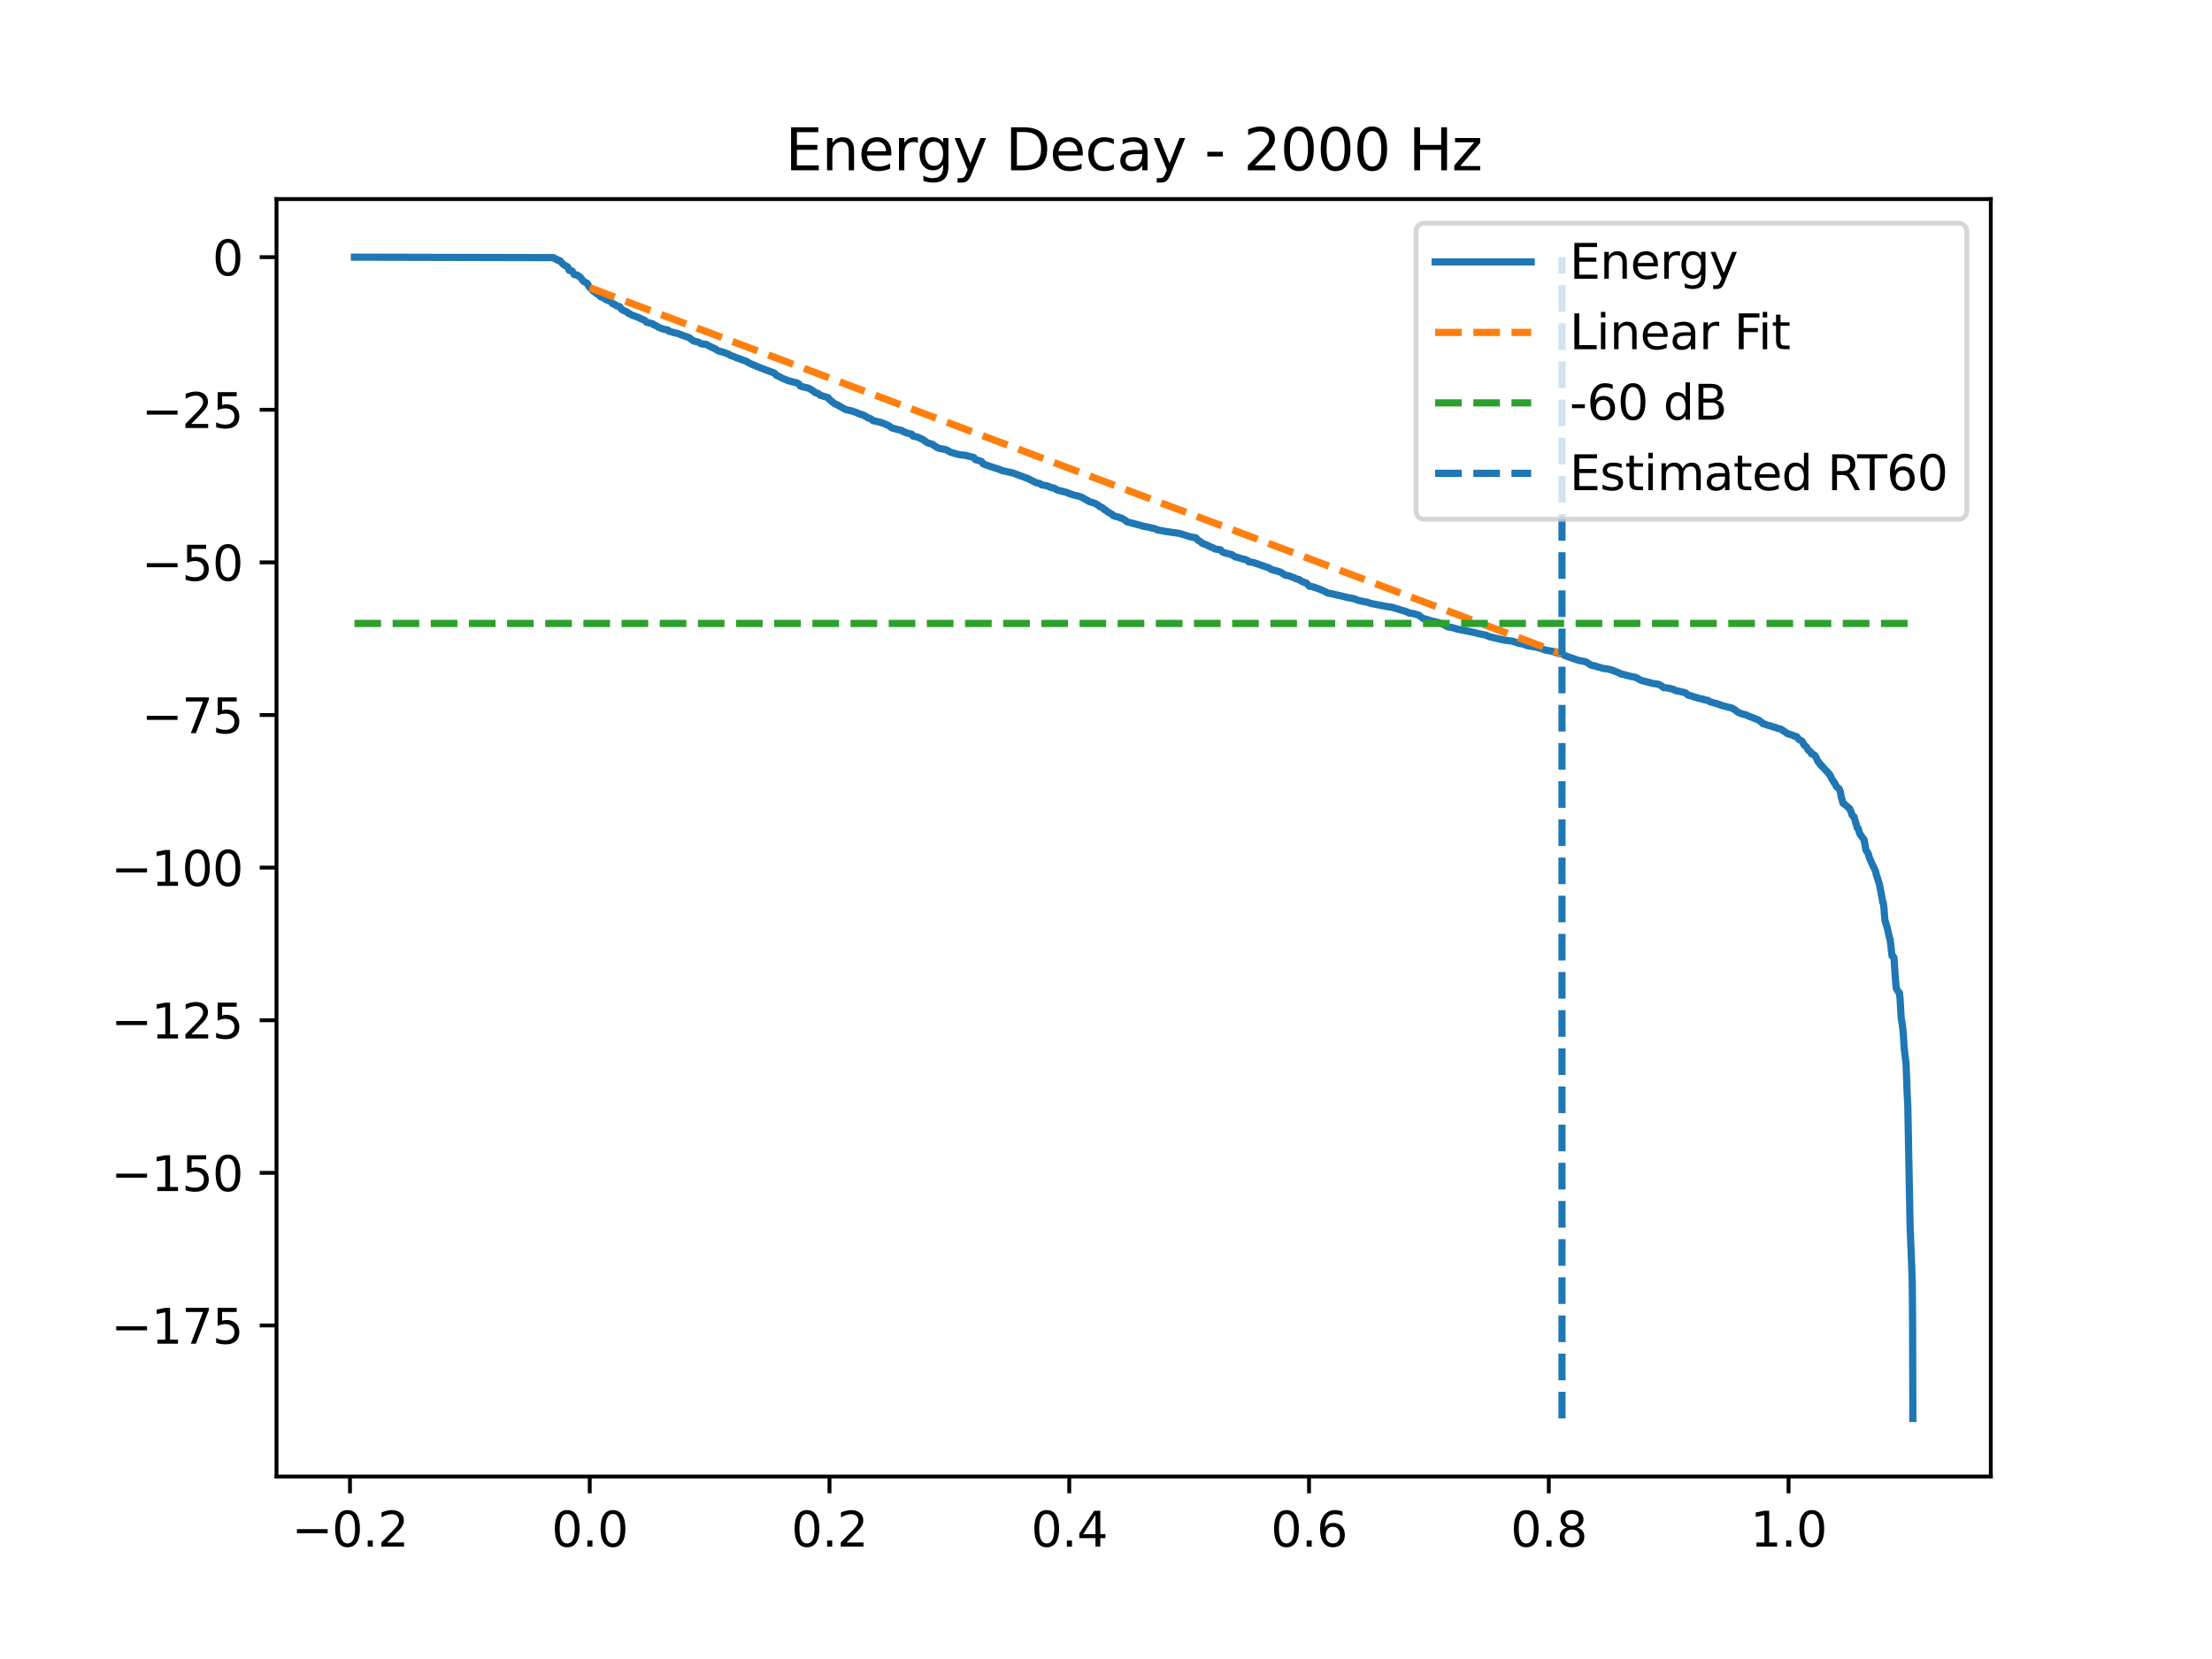 <?xml version="1.0" encoding="utf-8" standalone="no"?>
<!DOCTYPE svg PUBLIC "-//W3C//DTD SVG 1.1//EN"
  "http://www.w3.org/Graphics/SVG/1.1/DTD/svg11.dtd">
<svg xmlns:xlink="http://www.w3.org/1999/xlink" width="460.8pt" height="345.6pt" viewBox="0 0 460.8 345.6" xmlns="http://www.w3.org/2000/svg" version="1.1">
 <defs>
  <style type="text/css">*{stroke-linejoin: round; stroke-linecap: butt}</style>
 </defs>
 <g id="figure_1">
  <g id="patch_1">
   <path d="M 0 345.6 
L 460.8 345.6 
L 460.8 0 
L 0 0 
z
" style="fill: #ffffff"/>
  </g>
  <g id="axes_1">
   <g id="patch_2">
    <path d="M 57.6 307.584 
L 414.72 307.584 
L 414.72 41.472 
L 57.6 41.472 
z
" style="fill: #ffffff"/>
   </g>
   <g id="matplotlib.axis_1">
    <g id="xtick_1">
     <g id="line2d_1">
      <defs>
       <path id="m53a46d012d" d="M 0 0 
L 0 3.5 
" style="stroke: #000000; stroke-width: 0.8"/>
      </defs>
      <g>
       <use xlink:href="#m53a46d012d" x="72.907" y="307.584" style="stroke: #000000; stroke-width: 0.8"/>
      </g>
     </g>
     <g id="text_1">
      <!-- −0.2 -->
      <g transform="translate(60.765 322.182) scale(0.1 -0.1)">
       <defs>
        <path id="DejaVuSans-2212" d="M 678 2272 
L 4684 2272 
L 4684 1741 
L 678 1741 
L 678 2272 
z
" transform="scale(0.016)"/>
        <path id="DejaVuSans-30" d="M 2034 4250 
Q 1547 4250 1301 3770 
Q 1056 3291 1056 2328 
Q 1056 1369 1301 889 
Q 1547 409 2034 409 
Q 2525 409 2770 889 
Q 3016 1369 3016 2328 
Q 3016 3291 2770 3770 
Q 2525 4250 2034 4250 
z
M 2034 4750 
Q 2819 4750 3233 4129 
Q 3647 3509 3647 2328 
Q 3647 1150 3233 529 
Q 2819 -91 2034 -91 
Q 1250 -91 836 529 
Q 422 1150 422 2328 
Q 422 3509 836 4129 
Q 1250 4750 2034 4750 
z
" transform="scale(0.016)"/>
        <path id="DejaVuSans-2e" d="M 684 794 
L 1344 794 
L 1344 0 
L 684 0 
L 684 794 
z
" transform="scale(0.016)"/>
        <path id="DejaVuSans-32" d="M 1228 531 
L 3431 531 
L 3431 0 
L 469 0 
L 469 531 
Q 828 903 1448 1529 
Q 2069 2156 2228 2338 
Q 2531 2678 2651 2914 
Q 2772 3150 2772 3378 
Q 2772 3750 2511 3984 
Q 2250 4219 1831 4219 
Q 1534 4219 1204 4116 
Q 875 4013 500 3803 
L 500 4441 
Q 881 4594 1212 4672 
Q 1544 4750 1819 4750 
Q 2544 4750 2975 4387 
Q 3406 4025 3406 3419 
Q 3406 3131 3298 2873 
Q 3191 2616 2906 2266 
Q 2828 2175 2409 1742 
Q 1991 1309 1228 531 
z
" transform="scale(0.016)"/>
       </defs>
       <use xlink:href="#DejaVuSans-2212"/>
       <use xlink:href="#DejaVuSans-30" transform="translate(83.789 0)"/>
       <use xlink:href="#DejaVuSans-2e" transform="translate(147.412 0)"/>
       <use xlink:href="#DejaVuSans-32" transform="translate(179.199 0)"/>
      </g>
     </g>
    </g>
    <g id="xtick_2">
     <g id="line2d_2">
      <g>
       <use xlink:href="#m53a46d012d" x="122.853" y="307.584" style="stroke: #000000; stroke-width: 0.8"/>
      </g>
     </g>
     <g id="text_2">
      <!-- 0.0 -->
      <g transform="translate(114.902 322.182) scale(0.1 -0.1)">
       <use xlink:href="#DejaVuSans-30"/>
       <use xlink:href="#DejaVuSans-2e" transform="translate(63.623 0)"/>
       <use xlink:href="#DejaVuSans-30" transform="translate(95.41 0)"/>
      </g>
     </g>
    </g>
    <g id="xtick_3">
     <g id="line2d_3">
      <g>
       <use xlink:href="#m53a46d012d" x="172.8" y="307.584" style="stroke: #000000; stroke-width: 0.8"/>
      </g>
     </g>
     <g id="text_3">
      <!-- 0.2 -->
      <g transform="translate(164.849 322.182) scale(0.1 -0.1)">
       <use xlink:href="#DejaVuSans-30"/>
       <use xlink:href="#DejaVuSans-2e" transform="translate(63.623 0)"/>
       <use xlink:href="#DejaVuSans-32" transform="translate(95.41 0)"/>
      </g>
     </g>
    </g>
    <g id="xtick_4">
     <g id="line2d_4">
      <g>
       <use xlink:href="#m53a46d012d" x="222.747" y="307.584" style="stroke: #000000; stroke-width: 0.8"/>
      </g>
     </g>
     <g id="text_4">
      <!-- 0.4 -->
      <g transform="translate(214.796 322.182) scale(0.1 -0.1)">
       <defs>
        <path id="DejaVuSans-34" d="M 2419 4116 
L 825 1625 
L 2419 1625 
L 2419 4116 
z
M 2253 4666 
L 3047 4666 
L 3047 1625 
L 3713 1625 
L 3713 1100 
L 3047 1100 
L 3047 0 
L 2419 0 
L 2419 1100 
L 313 1100 
L 313 1709 
L 2253 4666 
z
" transform="scale(0.016)"/>
       </defs>
       <use xlink:href="#DejaVuSans-30"/>
       <use xlink:href="#DejaVuSans-2e" transform="translate(63.623 0)"/>
       <use xlink:href="#DejaVuSans-34" transform="translate(95.41 0)"/>
      </g>
     </g>
    </g>
    <g id="xtick_5">
     <g id="line2d_5">
      <g>
       <use xlink:href="#m53a46d012d" x="272.694" y="307.584" style="stroke: #000000; stroke-width: 0.8"/>
      </g>
     </g>
     <g id="text_5">
      <!-- 0.6 -->
      <g transform="translate(264.742 322.182) scale(0.1 -0.1)">
       <defs>
        <path id="DejaVuSans-36" d="M 2113 2584 
Q 1688 2584 1439 2293 
Q 1191 2003 1191 1497 
Q 1191 994 1439 701 
Q 1688 409 2113 409 
Q 2538 409 2786 701 
Q 3034 994 3034 1497 
Q 3034 2003 2786 2293 
Q 2538 2584 2113 2584 
z
M 3366 4563 
L 3366 3988 
Q 3128 4100 2886 4159 
Q 2644 4219 2406 4219 
Q 1781 4219 1451 3797 
Q 1122 3375 1075 2522 
Q 1259 2794 1537 2939 
Q 1816 3084 2150 3084 
Q 2853 3084 3261 2657 
Q 3669 2231 3669 1497 
Q 3669 778 3244 343 
Q 2819 -91 2113 -91 
Q 1303 -91 875 529 
Q 447 1150 447 2328 
Q 447 3434 972 4092 
Q 1497 4750 2381 4750 
Q 2619 4750 2861 4703 
Q 3103 4656 3366 4563 
z
" transform="scale(0.016)"/>
       </defs>
       <use xlink:href="#DejaVuSans-30"/>
       <use xlink:href="#DejaVuSans-2e" transform="translate(63.623 0)"/>
       <use xlink:href="#DejaVuSans-36" transform="translate(95.41 0)"/>
      </g>
     </g>
    </g>
    <g id="xtick_6">
     <g id="line2d_6">
      <g>
       <use xlink:href="#m53a46d012d" x="322.641" y="307.584" style="stroke: #000000; stroke-width: 0.8"/>
      </g>
     </g>
     <g id="text_6">
      <!-- 0.8 -->
      <g transform="translate(314.689 322.182) scale(0.1 -0.1)">
       <defs>
        <path id="DejaVuSans-38" d="M 2034 2216 
Q 1584 2216 1326 1975 
Q 1069 1734 1069 1313 
Q 1069 891 1326 650 
Q 1584 409 2034 409 
Q 2484 409 2743 651 
Q 3003 894 3003 1313 
Q 3003 1734 2745 1975 
Q 2488 2216 2034 2216 
z
M 1403 2484 
Q 997 2584 770 2862 
Q 544 3141 544 3541 
Q 544 4100 942 4425 
Q 1341 4750 2034 4750 
Q 2731 4750 3128 4425 
Q 3525 4100 3525 3541 
Q 3525 3141 3298 2862 
Q 3072 2584 2669 2484 
Q 3125 2378 3379 2068 
Q 3634 1759 3634 1313 
Q 3634 634 3220 271 
Q 2806 -91 2034 -91 
Q 1263 -91 848 271 
Q 434 634 434 1313 
Q 434 1759 690 2068 
Q 947 2378 1403 2484 
z
M 1172 3481 
Q 1172 3119 1398 2916 
Q 1625 2713 2034 2713 
Q 2441 2713 2670 2916 
Q 2900 3119 2900 3481 
Q 2900 3844 2670 4047 
Q 2441 4250 2034 4250 
Q 1625 4250 1398 4047 
Q 1172 3844 1172 3481 
z
" transform="scale(0.016)"/>
       </defs>
       <use xlink:href="#DejaVuSans-30"/>
       <use xlink:href="#DejaVuSans-2e" transform="translate(63.623 0)"/>
       <use xlink:href="#DejaVuSans-38" transform="translate(95.41 0)"/>
      </g>
     </g>
    </g>
    <g id="xtick_7">
     <g id="line2d_7">
      <g>
       <use xlink:href="#m53a46d012d" x="372.588" y="307.584" style="stroke: #000000; stroke-width: 0.8"/>
      </g>
     </g>
     <g id="text_7">
      <!-- 1.0 -->
      <g transform="translate(364.636 322.182) scale(0.1 -0.1)">
       <defs>
        <path id="DejaVuSans-31" d="M 794 531 
L 1825 531 
L 1825 4091 
L 703 3866 
L 703 4441 
L 1819 4666 
L 2450 4666 
L 2450 531 
L 3481 531 
L 3481 0 
L 794 0 
L 794 531 
z
" transform="scale(0.016)"/>
       </defs>
       <use xlink:href="#DejaVuSans-31"/>
       <use xlink:href="#DejaVuSans-2e" transform="translate(63.623 0)"/>
       <use xlink:href="#DejaVuSans-30" transform="translate(95.41 0)"/>
      </g>
     </g>
    </g>
   </g>
   <g id="matplotlib.axis_2">
    <g id="ytick_1">
     <g id="line2d_8">
      <defs>
       <path id="m4057a77830" d="M 0 0 
L -3.5 0 
" style="stroke: #000000; stroke-width: 0.8"/>
      </defs>
      <g>
       <use xlink:href="#m4057a77830" x="57.6" y="276.119" style="stroke: #000000; stroke-width: 0.8"/>
      </g>
     </g>
     <g id="text_8">
      <!-- −175 -->
      <g transform="translate(23.133 279.919) scale(0.1 -0.1)">
       <defs>
        <path id="DejaVuSans-37" d="M 525 4666 
L 3525 4666 
L 3525 4397 
L 1831 0 
L 1172 0 
L 2766 4134 
L 525 4134 
L 525 4666 
z
" transform="scale(0.016)"/>
        <path id="DejaVuSans-35" d="M 691 4666 
L 3169 4666 
L 3169 4134 
L 1269 4134 
L 1269 2991 
Q 1406 3038 1543 3061 
Q 1681 3084 1819 3084 
Q 2600 3084 3056 2656 
Q 3513 2228 3513 1497 
Q 3513 744 3044 326 
Q 2575 -91 1722 -91 
Q 1428 -91 1123 -41 
Q 819 9 494 109 
L 494 744 
Q 775 591 1075 516 
Q 1375 441 1709 441 
Q 2250 441 2565 725 
Q 2881 1009 2881 1497 
Q 2881 1984 2565 2268 
Q 2250 2553 1709 2553 
Q 1456 2553 1204 2497 
Q 953 2441 691 2322 
L 691 4666 
z
" transform="scale(0.016)"/>
       </defs>
       <use xlink:href="#DejaVuSans-2212"/>
       <use xlink:href="#DejaVuSans-31" transform="translate(83.789 0)"/>
       <use xlink:href="#DejaVuSans-37" transform="translate(147.412 0)"/>
       <use xlink:href="#DejaVuSans-35" transform="translate(211.035 0)"/>
      </g>
     </g>
    </g>
    <g id="ytick_2">
     <g id="line2d_9">
      <g>
       <use xlink:href="#m4057a77830" x="57.6" y="244.326" style="stroke: #000000; stroke-width: 0.8"/>
      </g>
     </g>
     <g id="text_9">
      <!-- −150 -->
      <g transform="translate(23.133 248.125) scale(0.1 -0.1)">
       <use xlink:href="#DejaVuSans-2212"/>
       <use xlink:href="#DejaVuSans-31" transform="translate(83.789 0)"/>
       <use xlink:href="#DejaVuSans-35" transform="translate(147.412 0)"/>
       <use xlink:href="#DejaVuSans-30" transform="translate(211.035 0)"/>
      </g>
     </g>
    </g>
    <g id="ytick_3">
     <g id="line2d_10">
      <g>
       <use xlink:href="#m4057a77830" x="57.6" y="212.533" style="stroke: #000000; stroke-width: 0.8"/>
      </g>
     </g>
     <g id="text_10">
      <!-- −125 -->
      <g transform="translate(23.133 216.332) scale(0.1 -0.1)">
       <use xlink:href="#DejaVuSans-2212"/>
       <use xlink:href="#DejaVuSans-31" transform="translate(83.789 0)"/>
       <use xlink:href="#DejaVuSans-32" transform="translate(147.412 0)"/>
       <use xlink:href="#DejaVuSans-35" transform="translate(211.035 0)"/>
      </g>
     </g>
    </g>
    <g id="ytick_4">
     <g id="line2d_11">
      <g>
       <use xlink:href="#m4057a77830" x="57.6" y="180.74" style="stroke: #000000; stroke-width: 0.8"/>
      </g>
     </g>
     <g id="text_11">
      <!-- −100 -->
      <g transform="translate(23.133 184.539) scale(0.1 -0.1)">
       <use xlink:href="#DejaVuSans-2212"/>
       <use xlink:href="#DejaVuSans-31" transform="translate(83.789 0)"/>
       <use xlink:href="#DejaVuSans-30" transform="translate(147.412 0)"/>
       <use xlink:href="#DejaVuSans-30" transform="translate(211.035 0)"/>
      </g>
     </g>
    </g>
    <g id="ytick_5">
     <g id="line2d_12">
      <g>
       <use xlink:href="#m4057a77830" x="57.6" y="148.947" style="stroke: #000000; stroke-width: 0.8"/>
      </g>
     </g>
     <g id="text_12">
      <!-- −75 -->
      <g transform="translate(29.495 152.746) scale(0.1 -0.1)">
       <use xlink:href="#DejaVuSans-2212"/>
       <use xlink:href="#DejaVuSans-37" transform="translate(83.789 0)"/>
       <use xlink:href="#DejaVuSans-35" transform="translate(147.412 0)"/>
      </g>
     </g>
    </g>
    <g id="ytick_6">
     <g id="line2d_13">
      <g>
       <use xlink:href="#m4057a77830" x="57.6" y="117.154" style="stroke: #000000; stroke-width: 0.8"/>
      </g>
     </g>
     <g id="text_13">
      <!-- −50 -->
      <g transform="translate(29.495 120.953) scale(0.1 -0.1)">
       <use xlink:href="#DejaVuSans-2212"/>
       <use xlink:href="#DejaVuSans-35" transform="translate(83.789 0)"/>
       <use xlink:href="#DejaVuSans-30" transform="translate(147.412 0)"/>
      </g>
     </g>
    </g>
    <g id="ytick_7">
     <g id="line2d_14">
      <g>
       <use xlink:href="#m4057a77830" x="57.6" y="85.361" style="stroke: #000000; stroke-width: 0.8"/>
      </g>
     </g>
     <g id="text_14">
      <!-- −25 -->
      <g transform="translate(29.495 89.16) scale(0.1 -0.1)">
       <use xlink:href="#DejaVuSans-2212"/>
       <use xlink:href="#DejaVuSans-32" transform="translate(83.789 0)"/>
       <use xlink:href="#DejaVuSans-35" transform="translate(147.412 0)"/>
      </g>
     </g>
    </g>
    <g id="ytick_8">
     <g id="line2d_15">
      <g>
       <use xlink:href="#m4057a77830" x="57.6" y="53.568" style="stroke: #000000; stroke-width: 0.8"/>
      </g>
     </g>
     <g id="text_15">
      <!-- 0 -->
      <g transform="translate(44.237 57.367) scale(0.1 -0.1)">
       <use xlink:href="#DejaVuSans-30"/>
      </g>
     </g>
    </g>
   </g>
   <g id="line2d_16">
    <path d="M 73.833 53.568 
L 115.346 53.667 
L 115.538 53.89 
L 115.96 53.99 
L 116.147 54.206 
L 116.553 54.261 
L 116.719 54.368 
L 116.933 54.65 
L 117.365 55.08 
L 117.567 55.231 
L 117.729 55.309 
L 118.067 55.491 
L 118.239 55.596 
L 118.343 55.761 
L 118.577 56.325 
L 119.18 56.444 
L 119.357 56.716 
L 119.623 57.196 
L 120.294 57.32 
L 120.429 57.478 
L 120.809 57.678 
L 120.902 57.798 
L 121.053 57.959 
L 121.433 58.452 
L 121.605 58.642 
L 121.792 58.752 
L 122 58.829 
L 122.318 59.019 
L 122.729 59.744 
L 122.827 59.861 
L 123.337 60.342 
L 123.415 60.47 
L 123.571 60.614 
L 123.951 60.848 
L 124.211 61.133 
L 124.872 61.458 
L 125.054 61.781 
L 125.777 62.087 
L 126.157 62.346 
L 126.293 62.455 
L 126.438 62.504 
L 126.782 62.627 
L 126.99 62.699 
L 127.349 62.894 
L 127.541 63.22 
L 127.744 63.326 
L 127.983 63.358 
L 128.16 63.464 
L 128.353 63.682 
L 129.034 63.864 
L 129.57 64.517 
L 130.668 65.012 
L 130.85 65.239 
L 131.214 65.391 
L 131.599 65.617 
L 132.104 65.805 
L 132.333 65.884 
L 133.306 66.258 
L 133.556 66.439 
L 133.92 66.547 
L 134.138 66.655 
L 134.456 66.877 
L 134.705 67.141 
L 135.08 67.215 
L 135.991 67.458 
L 136.188 67.666 
L 136.578 67.812 
L 136.755 67.927 
L 137 68.047 
L 137.218 68.192 
L 138.087 68.522 
L 138.28 68.594 
L 139.102 68.717 
L 139.331 68.991 
L 139.778 69.112 
L 139.971 69.174 
L 140.371 69.284 
L 140.564 69.341 
L 141.162 69.46 
L 142.671 70.042 
L 142.843 70.068 
L 143.555 70.339 
L 144.471 71.024 
L 145.517 71.281 
L 145.996 71.593 
L 146.235 71.646 
L 147.208 71.761 
L 147.452 71.944 
L 147.764 72.106 
L 148.316 72.359 
L 148.534 72.468 
L 149.044 72.68 
L 149.185 72.806 
L 149.325 72.921 
L 149.606 73.055 
L 149.794 73.15 
L 150.303 73.258 
L 150.772 73.406 
L 151.23 73.58 
L 151.781 73.777 
L 151.906 73.9 
L 152.504 74.154 
L 153.014 74.336 
L 153.17 74.432 
L 155.558 75.303 
L 155.761 75.46 
L 156.557 75.861 
L 158.123 76.51 
L 158.539 76.676 
L 159.268 76.95 
L 159.533 77.059 
L 159.835 77.171 
L 160.605 77.452 
L 161.38 77.764 
L 161.562 78.013 
L 161.739 78.185 
L 162.452 78.496 
L 162.764 78.716 
L 163.742 79.104 
L 163.914 79.179 
L 164.148 79.291 
L 164.913 79.476 
L 165.163 79.584 
L 165.917 79.726 
L 166.422 79.977 
L 166.703 80.407 
L 166.937 80.505 
L 168.399 80.855 
L 168.961 81.148 
L 169.205 81.342 
L 169.366 81.409 
L 169.616 81.604 
L 169.809 81.786 
L 170.355 81.932 
L 170.6 82.106 
L 170.813 82.316 
L 171.921 82.659 
L 172.103 82.709 
L 172.504 82.83 
L 172.603 83.03 
L 172.754 83.192 
L 173.929 84.154 
L 174.309 84.269 
L 176.125 85.309 
L 177.363 85.59 
L 177.509 85.638 
L 177.915 85.776 
L 178.107 85.84 
L 178.513 85.972 
L 178.747 86.127 
L 179.07 86.241 
L 179.798 86.441 
L 180.001 86.6 
L 180.167 86.638 
L 180.724 86.977 
L 180.885 87.085 
L 181.328 87.198 
L 181.666 87.437 
L 181.822 87.616 
L 183.388 87.964 
L 184.07 88.217 
L 184.434 88.327 
L 184.626 88.467 
L 185.167 88.666 
L 185.516 88.966 
L 185.823 89.139 
L 186.005 89.207 
L 186.505 89.318 
L 186.702 89.405 
L 187.181 89.514 
L 187.587 89.6 
L 187.92 89.713 
L 188.138 89.897 
L 188.357 89.931 
L 188.539 90.058 
L 188.69 90.112 
L 189.002 90.223 
L 189.923 90.447 
L 190.115 90.738 
L 190.188 90.85 
L 190.599 90.914 
L 191.109 91.047 
L 192.337 91.606 
L 192.529 91.764 
L 192.633 91.864 
L 192.774 91.937 
L 192.92 92.038 
L 193.107 92.208 
L 193.721 92.4 
L 194.142 92.509 
L 195.011 93.086 
L 195.266 93.243 
L 195.438 93.343 
L 195.958 93.455 
L 196.863 93.627 
L 197.196 93.726 
L 197.628 93.995 
L 198.06 94.213 
L 199.111 94.525 
L 199.262 94.569 
L 199.714 94.682 
L 199.938 94.723 
L 201.161 94.859 
L 201.561 94.985 
L 202.862 95.298 
L 203.148 95.694 
L 203.419 95.833 
L 203.845 95.915 
L 204.194 96.025 
L 204.371 96.085 
L 204.548 96.25 
L 204.829 96.641 
L 206.239 97.153 
L 208.403 97.852 
L 208.653 97.997 
L 209.412 98.184 
L 209.688 98.241 
L 210.208 98.359 
L 210.453 98.394 
L 210.942 98.509 
L 214.339 99.774 
L 214.584 99.923 
L 214.829 100.024 
L 214.979 100.139 
L 215.146 100.207 
L 215.916 100.587 
L 216.571 100.702 
L 216.962 100.999 
L 217.955 101.171 
L 218.59 101.377 
L 218.882 101.555 
L 219.183 101.596 
L 219.693 101.71 
L 219.985 101.968 
L 220.37 102.099 
L 220.572 102.18 
L 221.14 102.288 
L 221.363 102.349 
L 222.419 102.642 
L 222.732 102.821 
L 223.777 103.153 
L 223.949 103.209 
L 224.657 103.339 
L 224.86 103.425 
L 225.281 103.548 
L 226.202 104.093 
L 226.379 104.144 
L 226.55 104.256 
L 226.941 104.5 
L 227.284 104.606 
L 227.477 104.663 
L 228.09 104.844 
L 228.871 105.299 
L 229.089 105.558 
L 229.594 105.718 
L 229.781 105.858 
L 229.88 105.965 
L 230.062 106.17 
L 230.385 106.313 
L 230.718 106.606 
L 231.722 107.183 
L 231.894 107.412 
L 232.383 107.577 
L 233.111 107.739 
L 233.309 107.873 
L 233.652 107.949 
L 234.079 108.174 
L 234.485 108.447 
L 234.708 108.682 
L 234.87 108.73 
L 237.71 109.47 
L 237.887 109.571 
L 239.563 109.882 
L 239.89 109.998 
L 240.588 110.121 
L 241.061 110.378 
L 241.706 110.508 
L 242.211 110.574 
L 242.69 110.691 
L 245.629 111.105 
L 246.035 111.216 
L 247.133 111.573 
L 247.575 111.7 
L 247.825 111.79 
L 249.167 112.055 
L 249.427 112.439 
L 250.228 112.941 
L 250.447 113.173 
L 250.79 113.292 
L 251.045 113.405 
L 251.534 113.571 
L 251.696 113.725 
L 252.055 113.838 
L 252.268 113.989 
L 252.747 114.133 
L 253.022 114.331 
L 253.298 114.406 
L 254.209 114.517 
L 254.588 114.917 
L 254.999 115.126 
L 255.192 115.195 
L 255.873 115.341 
L 256.045 115.387 
L 256.617 115.524 
L 256.826 115.741 
L 257.122 115.862 
L 257.315 116.012 
L 257.882 116.136 
L 258.803 116.435 
L 259.417 116.545 
L 259.614 116.642 
L 259.895 116.756 
L 260.114 117.02 
L 261.102 117.177 
L 264.437 118.333 
L 264.791 118.621 
L 266.05 118.964 
L 266.539 119.104 
L 266.716 119.179 
L 266.924 119.294 
L 267.741 119.822 
L 268.443 119.937 
L 269.156 120.217 
L 269.598 120.336 
L 269.885 120.548 
L 270.639 120.733 
L 270.883 120.935 
L 271.404 121.212 
L 272.163 121.476 
L 272.73 122.107 
L 273.433 122.229 
L 274.968 122.756 
L 275.181 122.889 
L 275.524 123 
L 276.123 123.274 
L 276.31 123.38 
L 276.523 123.53 
L 277.475 123.703 
L 279.806 124.24 
L 279.962 124.282 
L 280.956 124.54 
L 281.325 124.567 
L 282.168 124.748 
L 282.314 124.807 
L 282.704 124.977 
L 282.975 125.075 
L 283.656 125.221 
L 283.963 125.297 
L 284.697 125.409 
L 285.675 125.737 
L 289.046 126.379 
L 289.244 126.399 
L 289.947 126.51 
L 290.17 126.56 
L 292.137 127.164 
L 292.595 127.28 
L 293.323 127.572 
L 293.484 127.694 
L 294.494 127.826 
L 294.905 127.965 
L 295.519 128.123 
L 296.403 128.804 
L 296.929 128.954 
L 297.298 129.063 
L 297.938 129.247 
L 298.172 129.334 
L 298.682 129.449 
L 298.932 129.506 
L 299.488 129.635 
L 300.513 130.033 
L 300.815 130.123 
L 300.997 130.253 
L 301.263 130.397 
L 301.502 130.553 
L 301.668 130.591 
L 302.464 130.728 
L 302.636 130.766 
L 303.24 130.95 
L 303.541 131.048 
L 307.365 131.807 
L 307.688 131.913 
L 307.87 131.981 
L 308.536 132.091 
L 308.942 132.185 
L 309.519 132.298 
L 310.263 132.634 
L 313.38 133.35 
L 315.253 133.585 
L 315.471 133.724 
L 315.94 133.837 
L 316.434 134.039 
L 317.266 134.15 
L 317.839 134.397 
L 318.245 134.509 
L 320.331 134.89 
L 320.622 135.001 
L 320.888 135.036 
L 321.345 135.219 
L 321.97 135.433 
L 322.74 135.566 
L 323.307 135.669 
L 323.739 135.784 
L 324.082 135.957 
L 324.571 136.082 
L 325.185 136.205 
L 325.674 136.329 
L 325.846 136.494 
L 325.991 136.58 
L 328.562 137.473 
L 328.957 137.592 
L 329.998 137.781 
L 330.393 137.892 
L 330.783 138.122 
L 330.95 138.231 
L 331.408 138.551 
L 331.954 138.677 
L 332.36 138.741 
L 332.625 138.869 
L 332.989 138.965 
L 333.463 139.086 
L 333.801 139.215 
L 334.701 139.328 
L 335.591 139.526 
L 335.799 139.594 
L 336.147 139.718 
L 337.266 140.176 
L 337.49 140.284 
L 337.651 140.404 
L 338.281 140.522 
L 338.468 140.566 
L 338.827 140.688 
L 339.045 140.736 
L 339.722 140.903 
L 340.034 140.976 
L 340.653 141.081 
L 340.83 141.147 
L 341.85 141.729 
L 343.821 142.232 
L 344.321 142.383 
L 344.966 142.456 
L 345.554 142.571 
L 345.866 142.734 
L 346.064 142.888 
L 346.262 142.976 
L 346.376 143.092 
L 346.548 143.236 
L 347.583 143.351 
L 348.577 143.591 
L 348.936 143.833 
L 349.388 143.918 
L 351.038 144.29 
L 351.371 144.531 
L 351.454 144.64 
L 351.605 144.783 
L 352.385 144.979 
L 352.828 145.155 
L 353.275 145.284 
L 353.473 145.326 
L 353.717 145.437 
L 354.133 145.528 
L 354.831 145.641 
L 355.028 145.779 
L 355.798 145.899 
L 356.126 146.146 
L 356.433 146.257 
L 357.703 146.606 
L 358.29 146.804 
L 358.452 146.882 
L 358.832 147.013 
L 358.988 147.052 
L 359.544 147.182 
L 359.742 147.231 
L 360.085 147.342 
L 360.304 147.391 
L 360.871 147.527 
L 361.043 147.655 
L 361.589 147.983 
L 361.756 148.157 
L 362.036 148.335 
L 362.187 148.456 
L 363.129 148.797 
L 363.779 148.912 
L 364.034 149.081 
L 366.35 149.988 
L 366.833 150.392 
L 367.052 150.493 
L 367.234 150.745 
L 367.749 150.88 
L 368.29 151.092 
L 368.472 151.156 
L 368.837 151.195 
L 369.013 151.305 
L 369.529 151.471 
L 370.09 151.617 
L 370.377 151.751 
L 371.011 151.896 
L 371.188 152.019 
L 372.182 152.699 
L 372.322 152.822 
L 373.228 153.079 
L 373.394 153.138 
L 373.613 153.273 
L 373.764 153.34 
L 374.268 153.449 
L 374.57 153.834 
L 374.669 153.949 
L 374.861 154.121 
L 375.236 154.286 
L 375.46 154.496 
L 375.559 154.644 
L 375.772 155.134 
L 376.287 155.579 
L 376.74 156.332 
L 377.177 156.598 
L 377.38 157.057 
L 377.848 157.217 
L 378.04 157.35 
L 378.254 157.654 
L 378.321 157.802 
L 378.524 158.238 
L 378.55 158.318 
L 378.706 158.622 
L 378.977 158.874 
L 379.206 159.321 
L 379.429 159.419 
L 379.591 159.641 
L 379.632 159.746 
L 379.799 159.832 
L 380.371 160.53 
L 380.538 160.652 
L 380.699 160.826 
L 380.897 161.121 
L 381.053 161.209 
L 381.157 161.363 
L 381.318 161.614 
L 381.406 161.88 
L 381.568 162.196 
L 381.896 162.7 
L 382.052 163.001 
L 382.197 163.1 
L 382.556 163.858 
L 382.785 164.036 
L 383.004 164.218 
L 383.144 164.35 
L 383.222 164.571 
L 383.373 164.901 
L 383.441 165.332 
L 383.597 166.166 
L 383.743 166.594 
L 383.919 167.32 
L 384.122 167.429 
L 384.304 167.586 
L 384.757 167.963 
L 384.955 168.154 
L 385.319 168.461 
L 385.527 168.995 
L 385.616 169.105 
L 385.642 169.216 
L 385.808 169.781 
L 386.032 170.016 
L 386.214 170.127 
L 386.901 172.452 
L 387.088 172.568 
L 387.385 173.581 
L 387.52 173.815 
L 387.874 174.321 
L 388.019 174.522 
L 388.316 174.904 
L 388.482 175.78 
L 388.503 175.875 
L 388.685 176.977 
L 388.857 177.356 
L 389.06 177.545 
L 389.169 177.798 
L 389.502 178.902 
L 389.57 179.007 
L 389.949 179.883 
L 390.688 181.413 
L 390.907 182.372 
L 390.985 182.524 
L 391.458 184.031 
L 391.505 184.144 
L 392.062 187.037 
L 392.218 188.006 
L 392.332 188.103 
L 392.462 189.227 
L 392.65 191.676 
L 393.149 193.292 
L 393.305 193.989 
L 393.337 194.14 
L 393.638 195.493 
L 393.737 195.627 
L 394.153 199.158 
L 394.309 199.198 
L 394.559 199.488 
L 394.642 200.984 
L 394.804 203.373 
L 395.022 205.886 
L 395.105 206.015 
L 395.516 206.709 
L 395.683 206.825 
L 395.823 208.109 
L 396.042 212.011 
L 396.26 213.337 
L 396.313 213.62 
L 396.521 215.713 
L 396.588 217.056 
L 396.755 219.132 
L 396.786 219.243 
L 397.072 221.635 
L 397.291 227.684 
L 397.421 230.169 
L 397.91 255.538 
L 398.201 262.761 
L 398.342 266.801 
L 398.357 266.928 
L 398.43 275.793 
L 398.482 295.488 
L 398.482 295.488 
" clip-path="url(#p990628b7cf)" style="fill: none; stroke: #1f77b4; stroke-width: 1.5; stroke-linecap: square"/>
   </g>
   <g id="line2d_17">
    <path d="M 122.853 59.932 
L 325.393 136.23 
" clip-path="url(#p990628b7cf)" style="fill: none; stroke-dasharray: 5.55,2.4; stroke-dashoffset: 0; stroke: #ff7f0e; stroke-width: 1.5"/>
   </g>
   <g id="line2d_18">
    <path d="M 73.833 129.871 
L 398.487 129.871 
L 398.487 129.871 
" clip-path="url(#p990628b7cf)" style="fill: none; stroke-dasharray: 5.55,2.4; stroke-dashoffset: 0; stroke: #2ca02c; stroke-width: 1.5"/>
   </g>
   <g id="LineCollection_1">
    <path d="M 325.393 295.488 
L 325.393 53.568 
" clip-path="url(#p990628b7cf)" style="fill: none; stroke-dasharray: 5.55,2.4; stroke-dashoffset: 0; stroke: #1f77b4; stroke-width: 1.5"/>
   </g>
   <g id="patch_3">
    <path d="M 57.6 307.584 
L 57.6 41.472 
" style="fill: none; stroke: #000000; stroke-width: 0.8; stroke-linejoin: miter; stroke-linecap: square"/>
   </g>
   <g id="patch_4">
    <path d="M 414.72 307.584 
L 414.72 41.472 
" style="fill: none; stroke: #000000; stroke-width: 0.8; stroke-linejoin: miter; stroke-linecap: square"/>
   </g>
   <g id="patch_5">
    <path d="M 57.6 307.584 
L 414.72 307.584 
" style="fill: none; stroke: #000000; stroke-width: 0.8; stroke-linejoin: miter; stroke-linecap: square"/>
   </g>
   <g id="patch_6">
    <path d="M 57.6 41.472 
L 414.72 41.472 
" style="fill: none; stroke: #000000; stroke-width: 0.8; stroke-linejoin: miter; stroke-linecap: square"/>
   </g>
   <g id="text_16">
    <!-- Energy Decay - 2000 Hz -->
    <g transform="translate(163.59 35.472) scale(0.12 -0.12)">
     <defs>
      <path id="DejaVuSans-45" d="M 628 4666 
L 3578 4666 
L 3578 4134 
L 1259 4134 
L 1259 2753 
L 3481 2753 
L 3481 2222 
L 1259 2222 
L 1259 531 
L 3634 531 
L 3634 0 
L 628 0 
L 628 4666 
z
" transform="scale(0.016)"/>
      <path id="DejaVuSans-6e" d="M 3513 2113 
L 3513 0 
L 2938 0 
L 2938 2094 
Q 2938 2591 2744 2837 
Q 2550 3084 2163 3084 
Q 1697 3084 1428 2787 
Q 1159 2491 1159 1978 
L 1159 0 
L 581 0 
L 581 3500 
L 1159 3500 
L 1159 2956 
Q 1366 3272 1645 3428 
Q 1925 3584 2291 3584 
Q 2894 3584 3203 3211 
Q 3513 2838 3513 2113 
z
" transform="scale(0.016)"/>
      <path id="DejaVuSans-65" d="M 3597 1894 
L 3597 1613 
L 953 1613 
Q 991 1019 1311 708 
Q 1631 397 2203 397 
Q 2534 397 2845 478 
Q 3156 559 3463 722 
L 3463 178 
Q 3153 47 2828 -22 
Q 2503 -91 2169 -91 
Q 1331 -91 842 396 
Q 353 884 353 1716 
Q 353 2575 817 3079 
Q 1281 3584 2069 3584 
Q 2775 3584 3186 3129 
Q 3597 2675 3597 1894 
z
M 3022 2063 
Q 3016 2534 2758 2815 
Q 2500 3097 2075 3097 
Q 1594 3097 1305 2825 
Q 1016 2553 972 2059 
L 3022 2063 
z
" transform="scale(0.016)"/>
      <path id="DejaVuSans-72" d="M 2631 2963 
Q 2534 3019 2420 3045 
Q 2306 3072 2169 3072 
Q 1681 3072 1420 2755 
Q 1159 2438 1159 1844 
L 1159 0 
L 581 0 
L 581 3500 
L 1159 3500 
L 1159 2956 
Q 1341 3275 1631 3429 
Q 1922 3584 2338 3584 
Q 2397 3584 2469 3576 
Q 2541 3569 2628 3553 
L 2631 2963 
z
" transform="scale(0.016)"/>
      <path id="DejaVuSans-67" d="M 2906 1791 
Q 2906 2416 2648 2759 
Q 2391 3103 1925 3103 
Q 1463 3103 1205 2759 
Q 947 2416 947 1791 
Q 947 1169 1205 825 
Q 1463 481 1925 481 
Q 2391 481 2648 825 
Q 2906 1169 2906 1791 
z
M 3481 434 
Q 3481 -459 3084 -895 
Q 2688 -1331 1869 -1331 
Q 1566 -1331 1297 -1286 
Q 1028 -1241 775 -1147 
L 775 -588 
Q 1028 -725 1275 -790 
Q 1522 -856 1778 -856 
Q 2344 -856 2625 -561 
Q 2906 -266 2906 331 
L 2906 616 
Q 2728 306 2450 153 
Q 2172 0 1784 0 
Q 1141 0 747 490 
Q 353 981 353 1791 
Q 353 2603 747 3093 
Q 1141 3584 1784 3584 
Q 2172 3584 2450 3431 
Q 2728 3278 2906 2969 
L 2906 3500 
L 3481 3500 
L 3481 434 
z
" transform="scale(0.016)"/>
      <path id="DejaVuSans-79" d="M 2059 -325 
Q 1816 -950 1584 -1140 
Q 1353 -1331 966 -1331 
L 506 -1331 
L 506 -850 
L 844 -850 
Q 1081 -850 1212 -737 
Q 1344 -625 1503 -206 
L 1606 56 
L 191 3500 
L 800 3500 
L 1894 763 
L 2988 3500 
L 3597 3500 
L 2059 -325 
z
" transform="scale(0.016)"/>
      <path id="DejaVuSans-20" transform="scale(0.016)"/>
      <path id="DejaVuSans-44" d="M 1259 4147 
L 1259 519 
L 2022 519 
Q 2988 519 3436 956 
Q 3884 1394 3884 2338 
Q 3884 3275 3436 3711 
Q 2988 4147 2022 4147 
L 1259 4147 
z
M 628 4666 
L 1925 4666 
Q 3281 4666 3915 4102 
Q 4550 3538 4550 2338 
Q 4550 1131 3912 565 
Q 3275 0 1925 0 
L 628 0 
L 628 4666 
z
" transform="scale(0.016)"/>
      <path id="DejaVuSans-63" d="M 3122 3366 
L 3122 2828 
Q 2878 2963 2633 3030 
Q 2388 3097 2138 3097 
Q 1578 3097 1268 2742 
Q 959 2388 959 1747 
Q 959 1106 1268 751 
Q 1578 397 2138 397 
Q 2388 397 2633 464 
Q 2878 531 3122 666 
L 3122 134 
Q 2881 22 2623 -34 
Q 2366 -91 2075 -91 
Q 1284 -91 818 406 
Q 353 903 353 1747 
Q 353 2603 823 3093 
Q 1294 3584 2113 3584 
Q 2378 3584 2631 3529 
Q 2884 3475 3122 3366 
z
" transform="scale(0.016)"/>
      <path id="DejaVuSans-61" d="M 2194 1759 
Q 1497 1759 1228 1600 
Q 959 1441 959 1056 
Q 959 750 1161 570 
Q 1363 391 1709 391 
Q 2188 391 2477 730 
Q 2766 1069 2766 1631 
L 2766 1759 
L 2194 1759 
z
M 3341 1997 
L 3341 0 
L 2766 0 
L 2766 531 
Q 2569 213 2275 61 
Q 1981 -91 1556 -91 
Q 1019 -91 701 211 
Q 384 513 384 1019 
Q 384 1609 779 1909 
Q 1175 2209 1959 2209 
L 2766 2209 
L 2766 2266 
Q 2766 2663 2505 2880 
Q 2244 3097 1772 3097 
Q 1472 3097 1187 3025 
Q 903 2953 641 2809 
L 641 3341 
Q 956 3463 1253 3523 
Q 1550 3584 1831 3584 
Q 2591 3584 2966 3190 
Q 3341 2797 3341 1997 
z
" transform="scale(0.016)"/>
      <path id="DejaVuSans-2d" d="M 313 2009 
L 1997 2009 
L 1997 1497 
L 313 1497 
L 313 2009 
z
" transform="scale(0.016)"/>
      <path id="DejaVuSans-48" d="M 628 4666 
L 1259 4666 
L 1259 2753 
L 3553 2753 
L 3553 4666 
L 4184 4666 
L 4184 0 
L 3553 0 
L 3553 2222 
L 1259 2222 
L 1259 0 
L 628 0 
L 628 4666 
z
" transform="scale(0.016)"/>
      <path id="DejaVuSans-7a" d="M 353 3500 
L 3084 3500 
L 3084 2975 
L 922 459 
L 3084 459 
L 3084 0 
L 275 0 
L 275 525 
L 2438 3041 
L 353 3041 
L 353 3500 
z
" transform="scale(0.016)"/>
     </defs>
     <use xlink:href="#DejaVuSans-45"/>
     <use xlink:href="#DejaVuSans-6e" transform="translate(63.184 0)"/>
     <use xlink:href="#DejaVuSans-65" transform="translate(126.562 0)"/>
     <use xlink:href="#DejaVuSans-72" transform="translate(188.086 0)"/>
     <use xlink:href="#DejaVuSans-67" transform="translate(227.449 0)"/>
     <use xlink:href="#DejaVuSans-79" transform="translate(290.926 0)"/>
     <use xlink:href="#DejaVuSans-20" transform="translate(350.105 0)"/>
     <use xlink:href="#DejaVuSans-44" transform="translate(381.893 0)"/>
     <use xlink:href="#DejaVuSans-65" transform="translate(458.895 0)"/>
     <use xlink:href="#DejaVuSans-63" transform="translate(520.418 0)"/>
     <use xlink:href="#DejaVuSans-61" transform="translate(575.398 0)"/>
     <use xlink:href="#DejaVuSans-79" transform="translate(636.678 0)"/>
     <use xlink:href="#DejaVuSans-20" transform="translate(695.857 0)"/>
     <use xlink:href="#DejaVuSans-2d" transform="translate(727.645 0)"/>
     <use xlink:href="#DejaVuSans-20" transform="translate(763.729 0)"/>
     <use xlink:href="#DejaVuSans-32" transform="translate(795.516 0)"/>
     <use xlink:href="#DejaVuSans-30" transform="translate(859.139 0)"/>
     <use xlink:href="#DejaVuSans-30" transform="translate(922.762 0)"/>
     <use xlink:href="#DejaVuSans-30" transform="translate(986.385 0)"/>
     <use xlink:href="#DejaVuSans-20" transform="translate(1050.008 0)"/>
     <use xlink:href="#DejaVuSans-48" transform="translate(1081.795 0)"/>
     <use xlink:href="#DejaVuSans-7a" transform="translate(1156.99 0)"/>
    </g>
   </g>
   <g id="legend_1">
    <g id="patch_7">
     <path d="M 296.968 108.184 
L 407.72 108.184 
Q 409.72 108.184 409.72 106.184 
L 409.72 48.472 
Q 409.72 46.472 407.72 46.472 
L 296.968 46.472 
Q 294.968 46.472 294.968 48.472 
L 294.968 106.184 
Q 294.968 108.184 296.968 108.184 
z
" style="fill: #ffffff; opacity: 0.8; stroke: #cccccc; stroke-linejoin: miter"/>
    </g>
    <g id="line2d_19">
     <path d="M 298.968 54.57 
L 308.968 54.57 
L 318.968 54.57 
" style="fill: none; stroke: #1f77b4; stroke-width: 1.5; stroke-linecap: square"/>
    </g>
    <g id="text_17">
     <!-- Energy -->
     <g transform="translate(326.968 58.07) scale(0.1 -0.1)">
      <use xlink:href="#DejaVuSans-45"/>
      <use xlink:href="#DejaVuSans-6e" transform="translate(63.184 0)"/>
      <use xlink:href="#DejaVuSans-65" transform="translate(126.562 0)"/>
      <use xlink:href="#DejaVuSans-72" transform="translate(188.086 0)"/>
      <use xlink:href="#DejaVuSans-67" transform="translate(227.449 0)"/>
      <use xlink:href="#DejaVuSans-79" transform="translate(290.926 0)"/>
     </g>
    </g>
    <g id="line2d_20">
     <path d="M 298.968 69.249 
L 308.968 69.249 
L 318.968 69.249 
" style="fill: none; stroke-dasharray: 5.55,2.4; stroke-dashoffset: 0; stroke: #ff7f0e; stroke-width: 1.5"/>
    </g>
    <g id="text_18">
     <!-- Linear Fit -->
     <g transform="translate(326.968 72.749) scale(0.1 -0.1)">
      <defs>
       <path id="DejaVuSans-4c" d="M 628 4666 
L 1259 4666 
L 1259 531 
L 3531 531 
L 3531 0 
L 628 0 
L 628 4666 
z
" transform="scale(0.016)"/>
       <path id="DejaVuSans-69" d="M 603 3500 
L 1178 3500 
L 1178 0 
L 603 0 
L 603 3500 
z
M 603 4863 
L 1178 4863 
L 1178 4134 
L 603 4134 
L 603 4863 
z
" transform="scale(0.016)"/>
       <path id="DejaVuSans-46" d="M 628 4666 
L 3309 4666 
L 3309 4134 
L 1259 4134 
L 1259 2759 
L 3109 2759 
L 3109 2228 
L 1259 2228 
L 1259 0 
L 628 0 
L 628 4666 
z
" transform="scale(0.016)"/>
       <path id="DejaVuSans-74" d="M 1172 4494 
L 1172 3500 
L 2356 3500 
L 2356 3053 
L 1172 3053 
L 1172 1153 
Q 1172 725 1289 603 
Q 1406 481 1766 481 
L 2356 481 
L 2356 0 
L 1766 0 
Q 1100 0 847 248 
Q 594 497 594 1153 
L 594 3053 
L 172 3053 
L 172 3500 
L 594 3500 
L 594 4494 
L 1172 4494 
z
" transform="scale(0.016)"/>
      </defs>
      <use xlink:href="#DejaVuSans-4c"/>
      <use xlink:href="#DejaVuSans-69" transform="translate(55.713 0)"/>
      <use xlink:href="#DejaVuSans-6e" transform="translate(83.496 0)"/>
      <use xlink:href="#DejaVuSans-65" transform="translate(146.875 0)"/>
      <use xlink:href="#DejaVuSans-61" transform="translate(208.398 0)"/>
      <use xlink:href="#DejaVuSans-72" transform="translate(269.678 0)"/>
      <use xlink:href="#DejaVuSans-20" transform="translate(310.791 0)"/>
      <use xlink:href="#DejaVuSans-46" transform="translate(342.578 0)"/>
      <use xlink:href="#DejaVuSans-69" transform="translate(392.848 0)"/>
      <use xlink:href="#DejaVuSans-74" transform="translate(420.631 0)"/>
     </g>
    </g>
    <g id="line2d_21">
     <path d="M 298.968 83.927 
L 308.968 83.927 
L 318.968 83.927 
" style="fill: none; stroke-dasharray: 5.55,2.4; stroke-dashoffset: 0; stroke: #2ca02c; stroke-width: 1.5"/>
    </g>
    <g id="text_19">
     <!-- -60 dB -->
     <g transform="translate(326.968 87.427) scale(0.1 -0.1)">
      <defs>
       <path id="DejaVuSans-64" d="M 2906 2969 
L 2906 4863 
L 3481 4863 
L 3481 0 
L 2906 0 
L 2906 525 
Q 2725 213 2448 61 
Q 2172 -91 1784 -91 
Q 1150 -91 751 415 
Q 353 922 353 1747 
Q 353 2572 751 3078 
Q 1150 3584 1784 3584 
Q 2172 3584 2448 3432 
Q 2725 3281 2906 2969 
z
M 947 1747 
Q 947 1113 1208 752 
Q 1469 391 1925 391 
Q 2381 391 2643 752 
Q 2906 1113 2906 1747 
Q 2906 2381 2643 2742 
Q 2381 3103 1925 3103 
Q 1469 3103 1208 2742 
Q 947 2381 947 1747 
z
" transform="scale(0.016)"/>
       <path id="DejaVuSans-42" d="M 1259 2228 
L 1259 519 
L 2272 519 
Q 2781 519 3026 730 
Q 3272 941 3272 1375 
Q 3272 1813 3026 2020 
Q 2781 2228 2272 2228 
L 1259 2228 
z
M 1259 4147 
L 1259 2741 
L 2194 2741 
Q 2656 2741 2882 2914 
Q 3109 3088 3109 3444 
Q 3109 3797 2882 3972 
Q 2656 4147 2194 4147 
L 1259 4147 
z
M 628 4666 
L 2241 4666 
Q 2963 4666 3353 4366 
Q 3744 4066 3744 3513 
Q 3744 3084 3544 2831 
Q 3344 2578 2956 2516 
Q 3422 2416 3680 2098 
Q 3938 1781 3938 1306 
Q 3938 681 3513 340 
Q 3088 0 2303 0 
L 628 0 
L 628 4666 
z
" transform="scale(0.016)"/>
      </defs>
      <use xlink:href="#DejaVuSans-2d"/>
      <use xlink:href="#DejaVuSans-36" transform="translate(36.084 0)"/>
      <use xlink:href="#DejaVuSans-30" transform="translate(99.707 0)"/>
      <use xlink:href="#DejaVuSans-20" transform="translate(163.33 0)"/>
      <use xlink:href="#DejaVuSans-64" transform="translate(195.117 0)"/>
      <use xlink:href="#DejaVuSans-42" transform="translate(258.594 0)"/>
     </g>
    </g>
    <g id="line2d_22">
     <path d="M 298.968 98.605 
L 318.968 98.605 
" style="fill: none; stroke-dasharray: 5.55,2.4; stroke-dashoffset: 0; stroke: #1f77b4; stroke-width: 1.5"/>
    </g>
    <g id="text_20">
     <!-- Estimated RT60 -->
     <g transform="translate(326.968 102.105) scale(0.1 -0.1)">
      <defs>
       <path id="DejaVuSans-73" d="M 2834 3397 
L 2834 2853 
Q 2591 2978 2328 3040 
Q 2066 3103 1784 3103 
Q 1356 3103 1142 2972 
Q 928 2841 928 2578 
Q 928 2378 1081 2264 
Q 1234 2150 1697 2047 
L 1894 2003 
Q 2506 1872 2764 1633 
Q 3022 1394 3022 966 
Q 3022 478 2636 193 
Q 2250 -91 1575 -91 
Q 1294 -91 989 -36 
Q 684 19 347 128 
L 347 722 
Q 666 556 975 473 
Q 1284 391 1588 391 
Q 1994 391 2212 530 
Q 2431 669 2431 922 
Q 2431 1156 2273 1281 
Q 2116 1406 1581 1522 
L 1381 1569 
Q 847 1681 609 1914 
Q 372 2147 372 2553 
Q 372 3047 722 3315 
Q 1072 3584 1716 3584 
Q 2034 3584 2315 3537 
Q 2597 3491 2834 3397 
z
" transform="scale(0.016)"/>
       <path id="DejaVuSans-6d" d="M 3328 2828 
Q 3544 3216 3844 3400 
Q 4144 3584 4550 3584 
Q 5097 3584 5394 3201 
Q 5691 2819 5691 2113 
L 5691 0 
L 5113 0 
L 5113 2094 
Q 5113 2597 4934 2840 
Q 4756 3084 4391 3084 
Q 3944 3084 3684 2787 
Q 3425 2491 3425 1978 
L 3425 0 
L 2847 0 
L 2847 2094 
Q 2847 2600 2669 2842 
Q 2491 3084 2119 3084 
Q 1678 3084 1418 2786 
Q 1159 2488 1159 1978 
L 1159 0 
L 581 0 
L 581 3500 
L 1159 3500 
L 1159 2956 
Q 1356 3278 1631 3431 
Q 1906 3584 2284 3584 
Q 2666 3584 2933 3390 
Q 3200 3197 3328 2828 
z
" transform="scale(0.016)"/>
       <path id="DejaVuSans-52" d="M 2841 2188 
Q 3044 2119 3236 1894 
Q 3428 1669 3622 1275 
L 4263 0 
L 3584 0 
L 2988 1197 
Q 2756 1666 2539 1819 
Q 2322 1972 1947 1972 
L 1259 1972 
L 1259 0 
L 628 0 
L 628 4666 
L 2053 4666 
Q 2853 4666 3247 4331 
Q 3641 3997 3641 3322 
Q 3641 2881 3436 2590 
Q 3231 2300 2841 2188 
z
M 1259 4147 
L 1259 2491 
L 2053 2491 
Q 2509 2491 2742 2702 
Q 2975 2913 2975 3322 
Q 2975 3731 2742 3939 
Q 2509 4147 2053 4147 
L 1259 4147 
z
" transform="scale(0.016)"/>
       <path id="DejaVuSans-54" d="M -19 4666 
L 3928 4666 
L 3928 4134 
L 2272 4134 
L 2272 0 
L 1638 0 
L 1638 4134 
L -19 4134 
L -19 4666 
z
" transform="scale(0.016)"/>
      </defs>
      <use xlink:href="#DejaVuSans-45"/>
      <use xlink:href="#DejaVuSans-73" transform="translate(63.184 0)"/>
      <use xlink:href="#DejaVuSans-74" transform="translate(115.283 0)"/>
      <use xlink:href="#DejaVuSans-69" transform="translate(154.492 0)"/>
      <use xlink:href="#DejaVuSans-6d" transform="translate(182.275 0)"/>
      <use xlink:href="#DejaVuSans-61" transform="translate(279.688 0)"/>
      <use xlink:href="#DejaVuSans-74" transform="translate(340.967 0)"/>
      <use xlink:href="#DejaVuSans-65" transform="translate(380.176 0)"/>
      <use xlink:href="#DejaVuSans-64" transform="translate(441.699 0)"/>
      <use xlink:href="#DejaVuSans-20" transform="translate(505.176 0)"/>
      <use xlink:href="#DejaVuSans-52" transform="translate(536.963 0)"/>
      <use xlink:href="#DejaVuSans-54" transform="translate(599.195 0)"/>
      <use xlink:href="#DejaVuSans-36" transform="translate(660.279 0)"/>
      <use xlink:href="#DejaVuSans-30" transform="translate(723.902 0)"/>
     </g>
    </g>
   </g>
  </g>
 </g>
 <defs>
  <clipPath id="p990628b7cf">
   <rect x="57.6" y="41.472" width="357.12" height="266.112"/>
  </clipPath>
 </defs>
</svg>
